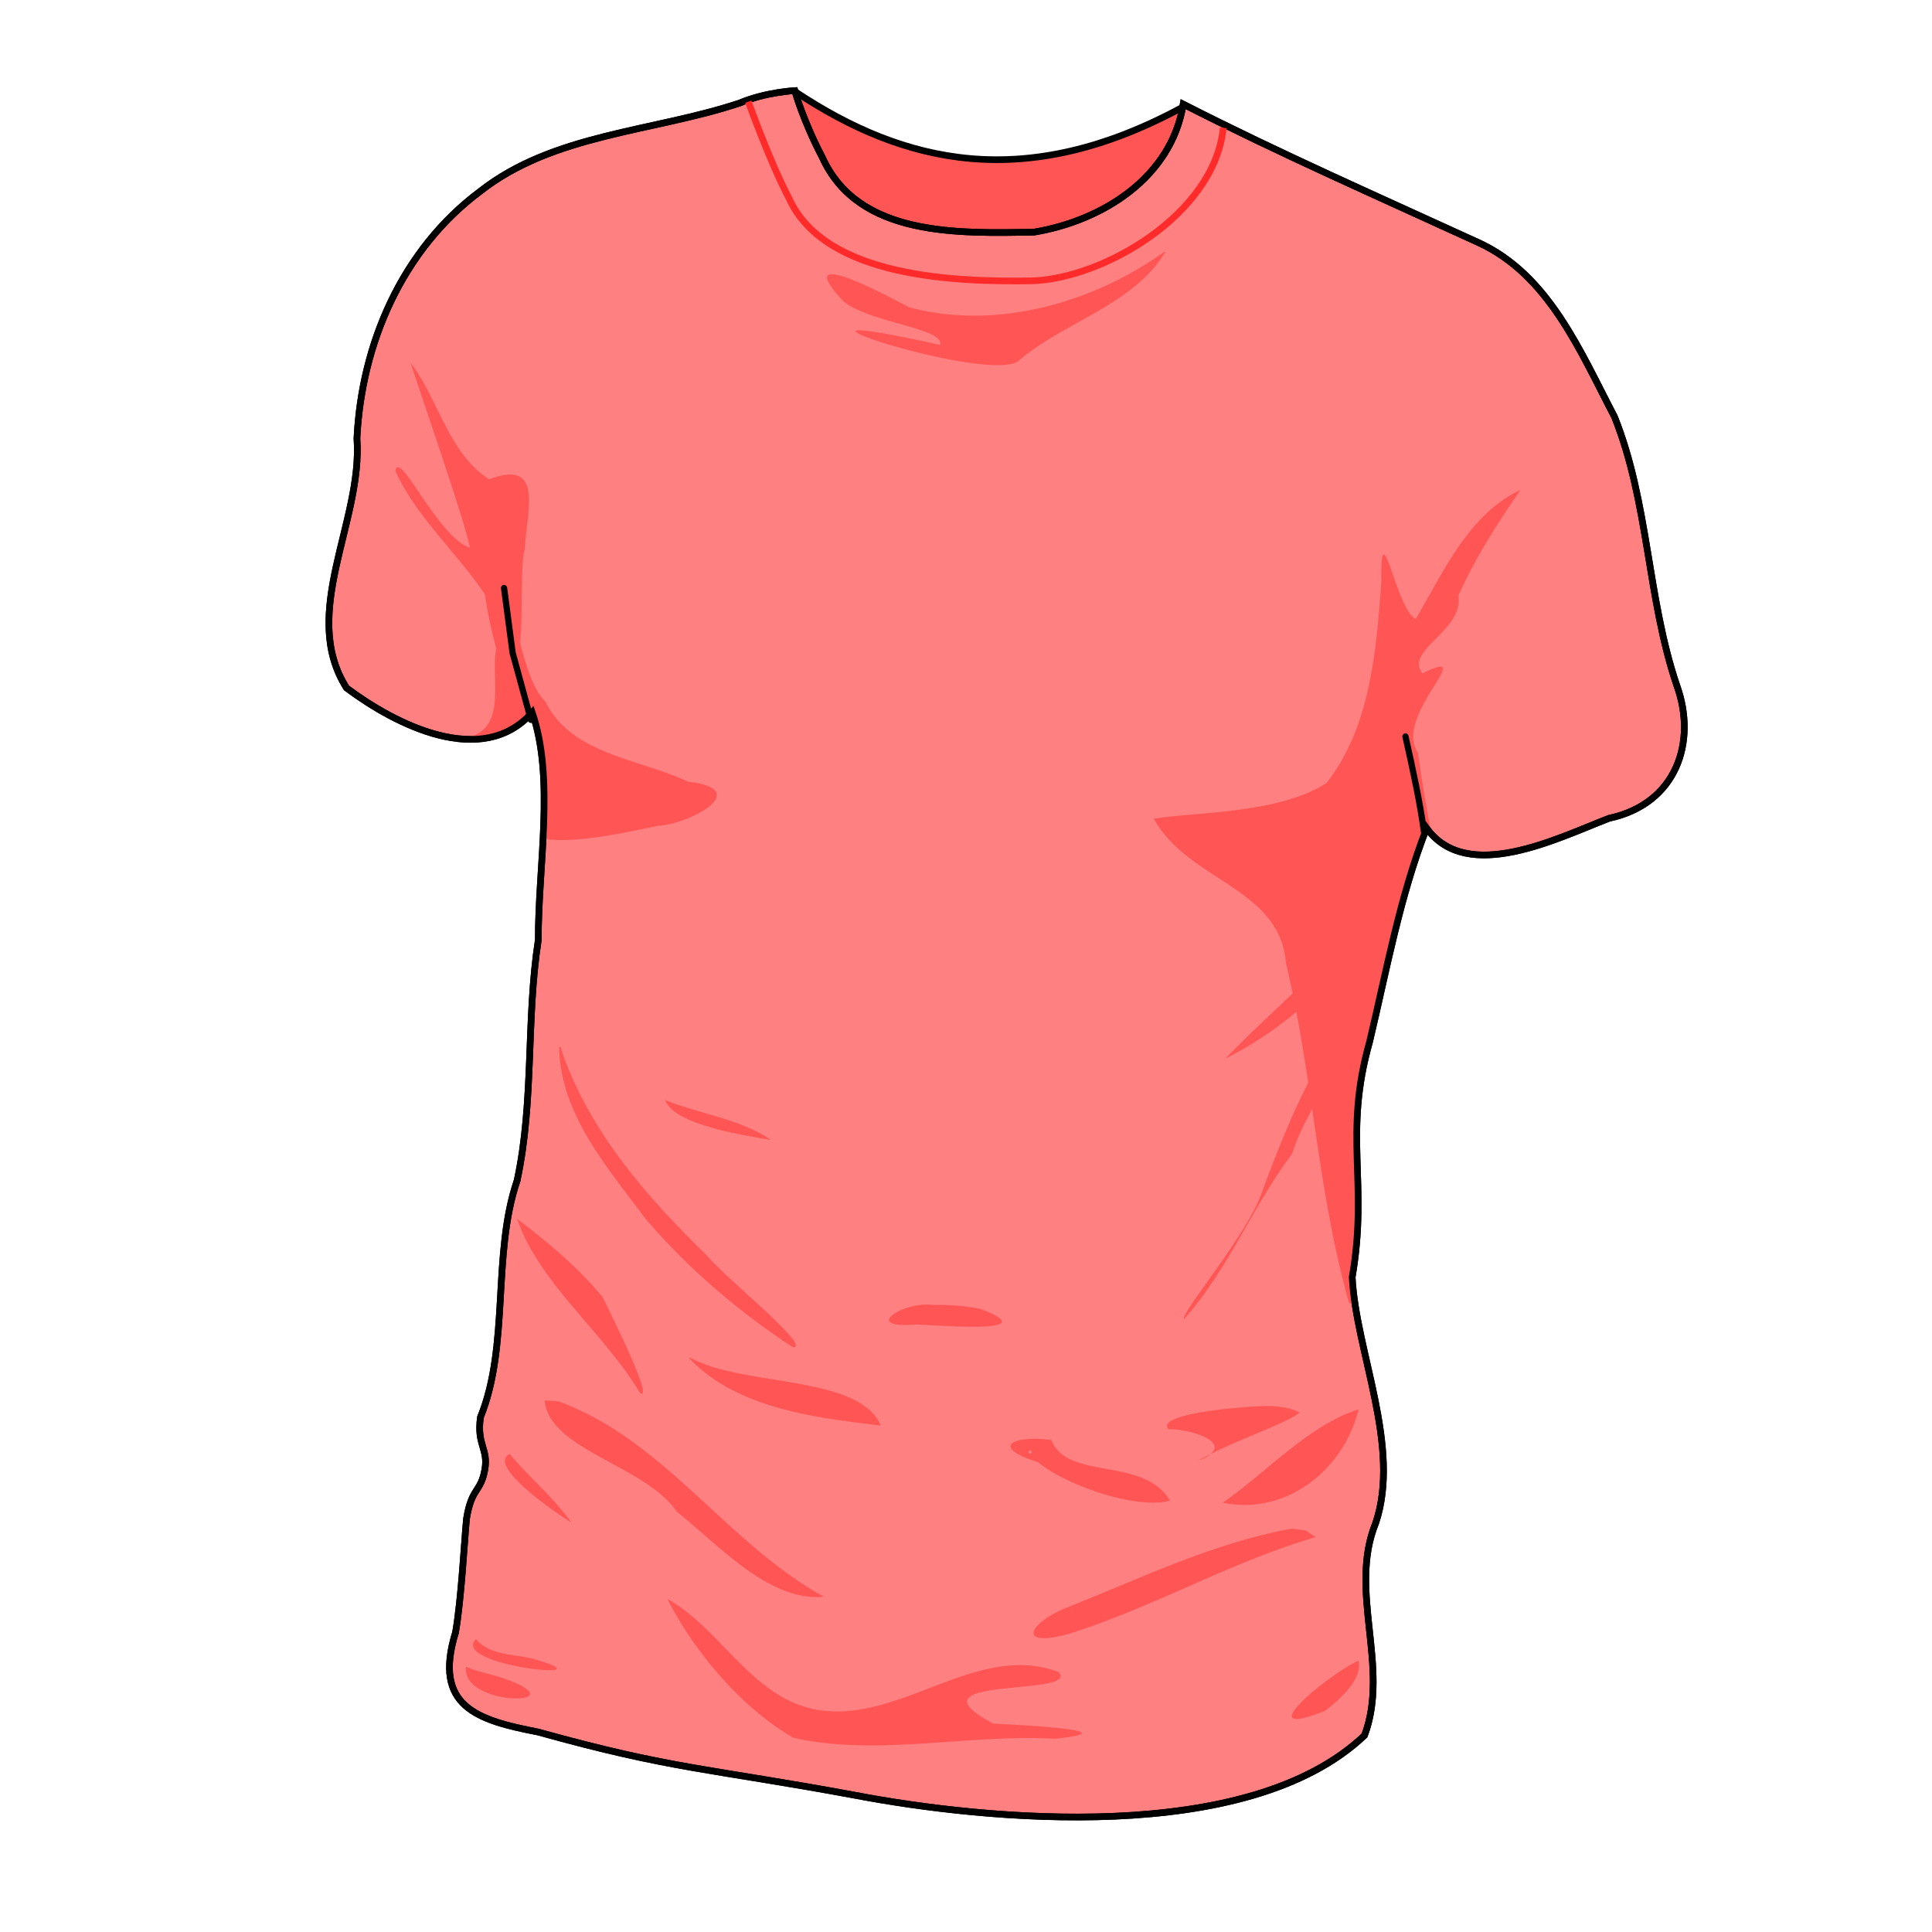<svg xmlns="http://www.w3.org/2000/svg" viewBox="0 0 256 256">
    <defs>
        <clipPath id="clipPath2621" clipPathUnits="userSpaceOnUse">
            <path fill="#ff8080" stroke="#000" stroke-width=".64" d="M57.18 168.918c-13.99-2.587-17.584-2.487-30.487-6.085-5.872-1.137-10.157-2.438-7.962-9.591.562-3.193.844-8.783 1.06-10.952.484-3.022 1.363-2.49 1.76-4.714.36-2.018-.805-2.378-.419-5.053 2.812-6.926 1.105-15.658 3.523-22.764 1.645-7.594.855-15.497 2.044-23.188-.023-7.121 1.61-15.47-.587-21.888C21.3 70.13 12.958 65.869 8.236 62.33c-4.56-7.21 1.587-16.043 1.005-24.012.44-9.152 4.375-18.197 11.84-23.773 7.061-5.566 16.67-5.742 24.999-8.515 2.494-1.052 5.304-1.196 5.304-1.196s.779 2.848 2.65 6.423c3.485 7.702 13.184 7.304 20.351 7.203 6.622-1.09 13.26-5.261 14.392-12.322 9.221 4.705 18.886 8.952 28.36 13.296 6.838 3.099 9.868 10.542 13.147 16.785 3.324 8.286 3.135 17.4 5.997 25.858 1.988 5.49-.057 11.429-6.521 12.803-4.95 1.909-13.67 6.344-17.553.944-2.588 6.601-3.863 13.724-5.495 20.578-2.547 9.012-.097 13.474-1.672 22.648.365 7.177 4.727 16.31 2.266 23.656-2.68 6.567 1.393 13.865-1.079 20.45-11.214 10.673-36.488 8.154-49.047 5.762z"/>
        </clipPath>
    </defs>
    <g>
        <path fill="#f55" stroke="#000" stroke-linecap="round" stroke-linejoin="round" stroke-width=".881" d="M105.437 12.19c14.379 9.543 30.407 13.295 51.198 2.05l-3.127 36.2-48.638-.702"/>
    </g>
    <g>
        <path fill="#ff8080" stroke="#000" stroke-width=".881" d="M113.29 237.88c-19.26-3.56-24.206-3.423-41.97-8.375-8.082-1.565-13.981-3.357-10.959-13.203.774-4.394 1.162-12.09 1.459-15.075.666-4.16 1.877-3.428 2.423-6.49.496-2.777-1.108-3.273-.577-6.956 3.87-9.534 1.522-21.554 4.85-31.336 2.264-10.453 1.178-21.332 2.814-31.92-.031-9.802 2.215-21.296-.809-30.13-6.624 7.497-18.106 1.632-24.607-3.238-6.277-9.926 2.185-22.085 1.384-33.055.606-12.599 6.022-25.05 16.3-32.726 9.718-7.661 22.946-7.903 34.41-11.721 3.434-1.448 7.303-1.647 7.303-1.647s1.071 3.922 3.648 8.842c4.797 10.603 18.148 10.055 28.014 9.916 9.115-1.5 18.252-7.243 19.81-16.962 12.695 6.476 26 12.323 39.041 18.303 9.412 4.266 13.584 14.511 18.098 23.105 4.575 11.407 4.315 23.953 8.255 35.596 2.736 7.556-.079 15.732-8.977 17.624-6.815 2.628-18.819 8.732-24.163 1.3-3.563 9.087-5.317 18.891-7.565 28.326-3.505 12.405-.132 18.548-2.3 31.177.502 9.88 6.506 22.452 3.118 32.563-3.688 9.041 1.919 19.087-1.485 28.153-15.437 14.69-50.228 11.223-67.516 7.93z"/>
        <path fill="#f55" d="M86.916 20.35c-6.862 4.918-16.223 7.59-24.571 5.32-2.215-1.169-11.518-6.157-6.315-.587 2.367 2.048 9.908 2.645 9.31 4.22-21.021-4.682 5.095 4.03 7.647 1.462 4.344-3.708 10.95-5.286 14.04-10.411l-.111-.004zM14.391 31.006c1.76 5.312 5.35 15.673 5.715 17.816-3.037-.966-6.863-9.645-7.166-7.39 2.612 5.853 8.918 10.184 10.928 16.444 1.836 4.158.846-6.846 1.512-8.929.222-3.761 1.865-8.707-3.44-6.711-3.937-2.586-4.836-7.684-7.55-11.23zm8.252 27.512c-.534 2.803.992 7.347-2.38 8.449 1.5 2.855 9.112-.79 5.213 4.641-4.547 8.12 8.6 4.78 12.732 3.971 2.944-.136 9.329-3.495 2.868-4.256-4.756-2.236-11.149-2.581-13.709-7.694-2.197-2.128-2.795-8.87-3.757-9.456.007 2.324 2.006 6.803-.118 2.05-.012-8.95-4.11-10.043-.85 2.295zm98.556-15.256c-5.05 2.332-7.58 8.253-10.08 12.41-1.845-.799-3.413-10.828-3.304-3.595-.494 6.63-1.03 13.94-5.266 19.366-4.499 3.005-13.038 2.82-16.632 3.458 3.343 6.017 12.127 6.62 12.71 13.856 2.602 10.798 3.033 22.06 6.083 32.73 6.302 3.059 11.91-3.19 11.886-9.278 1.85-14.821-3.354-29.168-5.255-43.662-2.488-3.515 6.074-10.409.417-7.633-1.725-2.308 3.983-4.049 3.465-7.482 1.613-3.593 3.732-6.942 5.976-10.17zm-12.258 37.074c-4.08 6.959-10.604 11.91-16.129 17.635 6.879-3.414 12.37-9.24 16.359-15.713.29-.575.355-1.49-.23-1.922zm-2.765 11.836c-4.562 5.099-7.312 11.882-9.722 18.299-1.291 4.213-7.75 11.636-7.659 12.605 4.25-4.73 6.603-10.856 10.431-15.933 1.658-5.297 6.129-9.647 6.95-14.971zm-77.477 4.656c.065 6.441 4.637 11.602 8.277 16.528 4.113 4.793 8.944 8.963 14.237 12.404 1.8-.05-6.545-6.676-8.414-8.954-5.857-5.693-11.401-12.101-13.99-19.964l-.11-.014zm10.2 5.139c.86 2.46 8.033 3.447 10.19 3.847-3.011-2.05-6.847-2.491-10.19-3.847zm11.658 4.681v.012zm-25.905 6.745c2.1 6.196 8.368 10.945 11.814 16.752 1.39.897-2.478-6.97-3.6-9.226-2.367-2.87-5.27-5.273-8.214-7.526zm40.05 8.295c-2.863-.405-7.078 2.334-1.596 1.871 2.188.09 12.536.96 6.136-1.494a20.774 20.774 0 00-4.54-.377zm-23.577 5.027c4.625 4.98 12.281 5.808 18.514 6.575-1.934-4.662-12.31-3.85-17.416-6.102zM27.3 130.87c.424 4.783 9.698 6.245 12.716 10.706 4.093 3.255 8.868 8.67 14.163 8.187-9.36-5.135-15.38-15.132-25.575-18.807l-1.304-.086zm69.69.535c-2.275.005-11.07.737-9.646 2.24 1.95-.068 6.973 1.358 2.837 3.05 2.774-1.704 8.739-3.684 9.757-4.657-.899-.493-1.947-.582-2.949-.633zm-4.44 9.307c6.131 1.262 11.682-3.211 13.067-8.983-4.85 1.557-8.814 6.05-13.067 8.983zm-16.494-6.024c-3.276-.491-6.248.537-1.293 2.122 3.113 2.486 9.785 4.558 12.71 3.695-2.605-4.298-9.831-1.863-11.417-5.817zm-2.106.989c.683.143-.385.605 0 0zm-50.015.347c-2.495 1.24 6.11 6.758 5.918 6.575-1.713-2.413-4.031-4.31-5.918-6.575zm50.795 1.254c-.025.015.112.12 0 0zm24.478 5.93c-7.478 1.349-14.48 4.745-21.519 7.542-3.754 1.452-5.133 4.009.066 2.58 8.06-2.533 15.558-6.913 23.738-9.306l-.952-.635zm-60.096 6.768c2.45 4.832 6.94 10.367 12.11 13.35 7.983 1.83 16.84-.37 25.172.1 7.533-.786-3.478-1.342-5.928-1.45-8.78-4.683 8.414-2.56 6.293-4.962-7.531-2.85-14.578 4.331-22.197 3.754-7.002-.505-9.971-7.733-15.45-10.792zm-18.421 3.857c-2.636 2.607 13.857 4.194 5.298 1.855-1.78-.404-4.031-.325-5.298-1.855zm84.91 2.084c-2.986 1.38-10.705 7.804-3.235 4.83 1.357-.976 3.722-3.136 3.235-4.83zm-85.858.578c-.537 3.924 10.961 3.783 3.785 1.185-1.2-.45-2.668-.66-3.785-1.185z" clip-path="url(#clipPath2621)" transform="matrix(1.377 0 0 1.377 34.577 5.354)"/>
        <path fill="none" stroke="#000" stroke-width=".881" d="M113.29 237.88c-19.26-3.56-24.206-3.423-41.97-8.375-8.082-1.565-13.981-3.357-10.959-13.203.774-4.394 1.162-12.09 1.459-15.075.666-4.16 1.877-3.428 2.423-6.49.496-2.777-1.108-3.273-.577-6.956 3.87-9.534 1.522-21.554 4.85-31.336 2.264-10.453 1.178-21.332 2.814-31.92-.031-9.802 2.215-21.296-.809-30.13-6.624 7.497-18.106 1.632-24.607-3.238-6.277-9.926 2.185-22.085 1.384-33.055.606-12.599 6.022-25.05 16.3-32.726 9.718-7.661 22.946-7.903 34.41-11.721 3.434-1.448 7.303-1.647 7.303-1.647s1.071 3.922 3.648 8.842c4.797 10.603 18.148 10.055 28.014 9.916 9.115-1.5 18.252-7.243 19.81-16.962 12.695 6.476 26 12.323 39.041 18.303 9.412 4.266 13.584 14.511 18.098 23.105 4.575 11.407 4.315 23.953 8.255 35.596 2.736 7.556-.079 15.732-8.977 17.624-6.815 2.628-18.819 8.732-24.163 1.3-3.563 9.087-5.317 18.891-7.565 28.326-3.505 12.405-.132 18.548-2.3 31.177.502 9.88 6.506 22.452 3.118 32.563-3.688 9.041 1.919 19.087-1.485 28.153-15.437 14.69-50.228 11.223-67.516 7.93z"/>
    </g>
    <g fill="none">
        <path stroke="#ff2a2a" stroke-width=".881" d="M99.156 13.472s2.806 7.872 5.384 12.793c4.796 10.603 22.293 11.088 32.158 10.95 9.405-.247 24.24-8.79 25.39-20.278"/>
        <path stroke="#000" stroke-linecap="round" stroke-width=".826" d="M70.35 95.385l-2.423-8.871-1.135-8.591M188.71 110.38c-.54-4.004-1.445-8.176-2.48-12.791"/>
    </g>
</svg>

